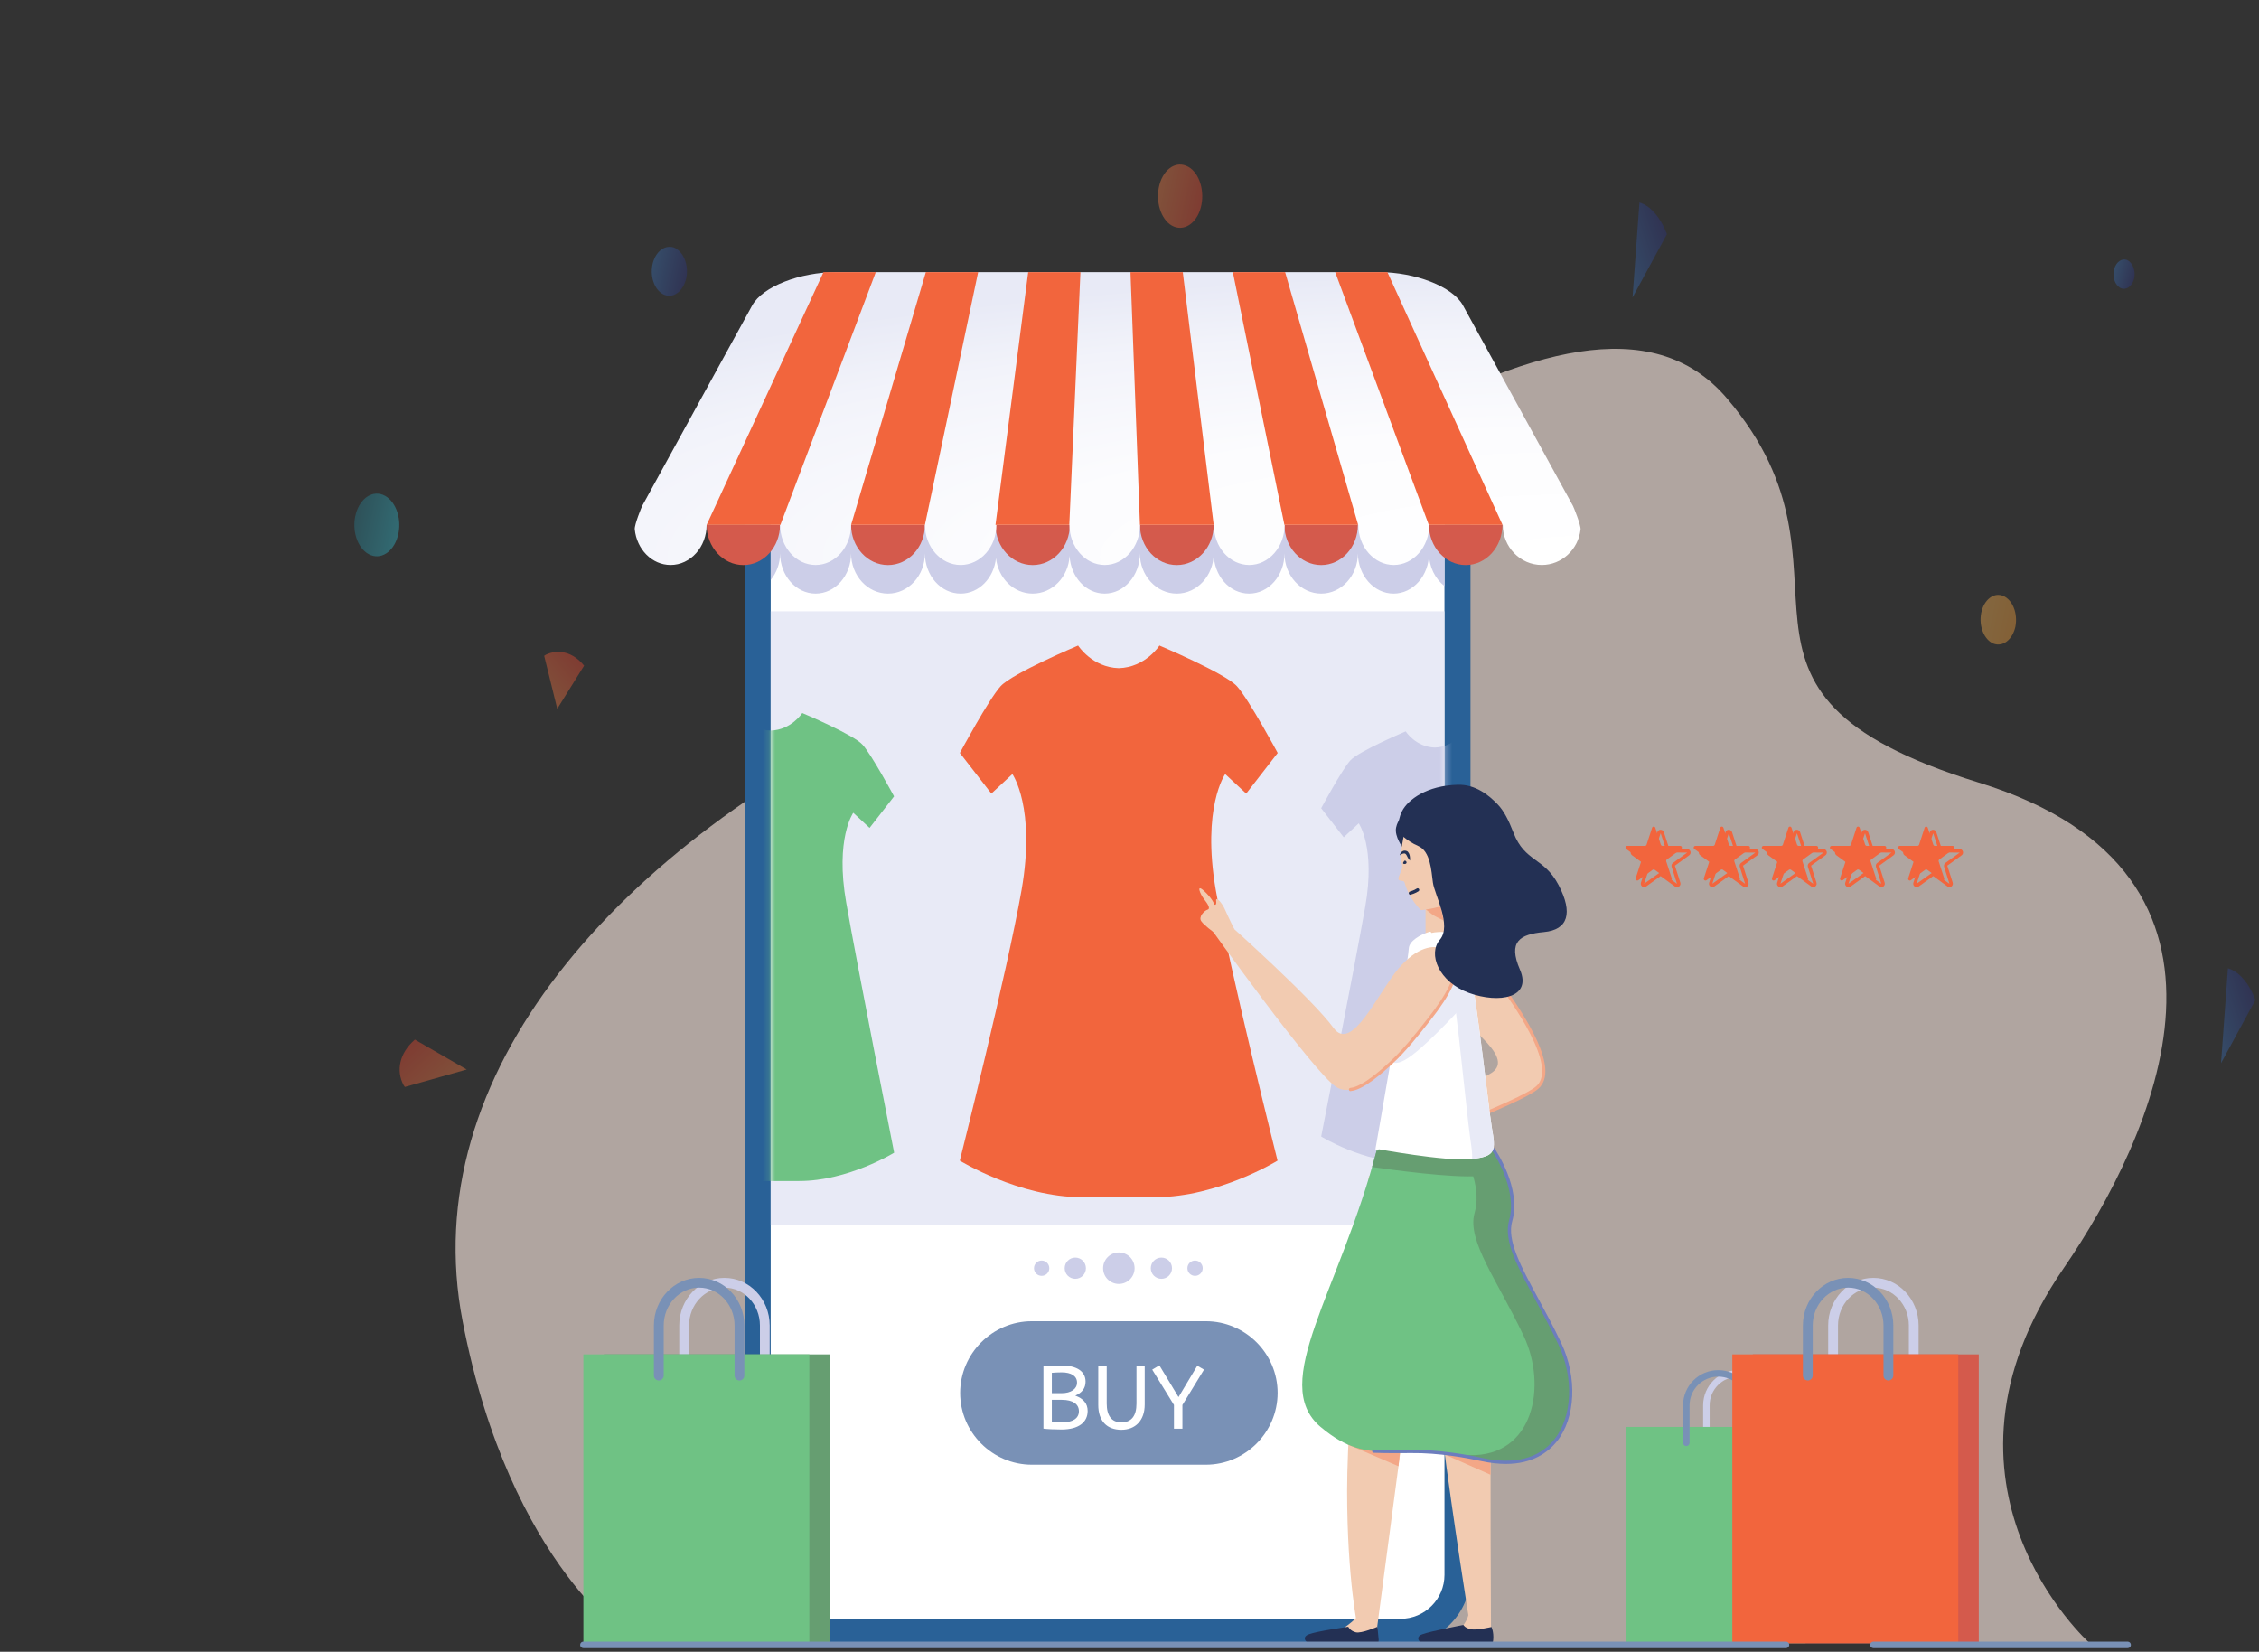 <svg width="357" height="261" viewBox="0 0 357 261" fill="none" xmlns="http://www.w3.org/2000/svg">
<rect x="0" y="0" width="357" height="261" fill="#333333" stroke="none"/>
<path opacity="0.62" d="M100.301 259.639C100.301 259.639 80.656 247.835 73.11 208.772C65.565 169.709 97.265 133.808 144.535 111.297C191.806 88.798 249.225 35.078 272.934 62.965C296.644 90.853 265.697 109.151 312.716 123.66C359.724 138.169 340.136 180.017 326.129 200.394C302.431 234.845 330.239 259.639 330.239 259.639H100.301Z" fill="#FDECE4"/>
<path d="M221.337 259.913H128.737C122.629 259.913 117.675 254.959 117.675 248.852V56.619C117.675 49.301 123.6 43.377 130.917 43.377H219.145C226.463 43.377 232.387 49.301 232.387 56.619V248.863C232.399 254.959 227.444 259.913 221.337 259.913Z" fill="#296197"/>
<path d="M128.737 255.803C124.913 255.803 121.796 252.687 121.796 248.863V54.427C121.796 50.603 124.913 47.486 128.737 47.486H221.337C225.161 47.486 228.278 50.603 228.278 54.427V248.851C228.278 252.676 225.161 255.792 221.337 255.792H128.737V255.803Z" fill="white"/>
<path d="M121.796 77.885V91.652C122.709 90.533 123.28 89.072 123.28 87.451C123.28 90.956 125.791 93.798 128.896 93.798C131.99 93.798 134.501 90.956 134.501 87.451C134.501 90.956 137.115 93.798 140.335 93.798C143.554 93.798 146.168 90.956 146.168 87.451C146.168 90.956 148.69 93.798 151.818 93.798C154.706 93.798 157.069 91.344 157.4 88.193C157.743 91.344 160.197 93.798 163.199 93.798C166.316 93.798 168.85 91.161 169.032 87.839C169.204 91.161 171.612 93.798 174.569 93.798C177.651 93.798 180.14 90.956 180.14 87.451C180.14 90.956 182.754 93.798 185.973 93.798C189.192 93.798 191.806 90.956 191.806 87.451C191.806 90.956 194.306 93.798 197.399 93.798C200.493 93.798 202.993 90.956 202.993 87.451C202.993 90.956 205.596 93.798 208.792 93.798C212 93.798 214.591 90.956 214.591 87.451C214.625 90.956 217.136 93.798 220.23 93.798C223.323 93.798 225.835 90.956 225.835 87.451C225.835 89.586 226.805 91.458 228.278 92.611V77.885H121.796Z" fill="#CCCEE8"/>
<path d="M228.255 96.595H121.796V193.533H228.255V96.595Z" fill="#E8EAF6"/>
<mask id="mask0_166_4407" style="mask-type:luminance" maskUnits="userSpaceOnUse" x="121" y="47" width="108" height="209">
<path d="M128.737 255.803C124.913 255.803 121.796 252.687 121.796 248.863V54.427C121.796 50.603 124.913 47.486 128.737 47.486H221.337C225.161 47.486 228.278 50.603 228.278 54.427V248.851C228.278 252.676 225.161 255.792 221.337 255.792H128.737V255.803Z" fill="white"/>
</mask>
<g mask="url(#mask0_166_4407)">
<path d="M134.844 128.432L137.424 130.818L141.293 125.841C141.293 125.841 137.755 119.254 136.294 117.656C134.844 116.058 126.785 112.668 126.785 112.668C126.785 112.668 125.061 115.35 121.796 115.442C118.531 115.35 116.808 112.668 116.808 112.668C116.808 112.668 108.749 116.058 107.299 117.656C105.849 119.254 102.299 125.841 102.299 125.841L106.169 130.818L108.749 128.432C108.749 128.432 111.648 132.542 109.879 142.656C108.109 152.781 102.31 182.141 102.31 182.141C102.31 182.141 109.559 186.616 117.299 186.616C118.817 186.616 124.798 186.616 126.317 186.616C134.045 186.616 141.305 182.141 141.305 182.141C141.305 182.141 135.506 152.781 133.737 142.656C131.944 132.53 134.844 128.432 134.844 128.432Z" fill="#6FC284"/>
</g>
<mask id="mask1_166_4407" style="mask-type:luminance" maskUnits="userSpaceOnUse" x="121" y="47" width="108" height="209">
<path d="M128.737 255.803C124.913 255.803 121.796 252.687 121.796 248.863V54.427C121.796 50.603 124.913 47.486 128.737 47.486H221.337C225.161 47.486 228.278 50.603 228.278 54.427V248.851C228.278 252.676 225.161 255.792 221.337 255.792H128.737V255.803Z" fill="white"/>
</mask>
<g mask="url(#mask1_166_4407)">
<path d="M238.768 130.099L241.143 132.302L244.704 127.713C244.704 127.713 241.439 121.64 240.104 120.167C238.768 118.695 231.348 115.567 231.348 115.567C231.348 115.567 229.762 118.044 226.748 118.124C223.734 118.044 222.148 115.567 222.148 115.567C222.148 115.567 214.728 118.695 213.392 120.167C212.057 121.64 208.792 127.713 208.792 127.713L212.353 132.302L214.728 130.099C214.728 130.099 217.399 133.877 215.767 143.203C214.134 152.529 208.792 179.584 208.792 179.584C208.792 179.584 215.47 183.716 222.593 183.716C223.986 183.716 229.499 183.716 230.903 183.716C238.026 183.716 244.704 179.584 244.704 179.584C244.704 179.584 239.362 152.529 237.73 143.203C236.097 133.877 238.768 130.099 238.768 130.099Z" fill="#CCCEE8"/>
</g>
<path d="M193.621 122.313L196.943 125.395L201.92 118.98C201.92 118.98 197.354 110.498 195.481 108.432C193.609 106.377 183.233 102.005 183.233 102.005C183.233 102.005 181.018 105.464 176.806 105.578C172.594 105.464 170.379 102.005 170.379 102.005C170.379 102.005 160.003 106.377 158.131 108.432C156.259 110.487 151.693 118.98 151.693 118.98L156.67 125.395L159.991 122.313C159.991 122.313 163.724 127.598 161.441 140.646C159.158 153.682 151.681 183.396 151.681 183.396C151.681 183.396 161.019 189.172 170.984 189.172C172.936 189.172 180.642 189.172 182.594 189.172C192.559 189.172 201.897 183.396 201.897 183.396C201.897 183.396 194.42 153.682 192.137 140.646C189.888 127.598 193.621 122.313 193.621 122.313Z" fill="#F2653D"/>
<path d="M216.337 185.816C216.337 185.816 212.89 221.329 212.89 235.541C212.89 249.753 214.614 257.447 214.614 257.447H217.593L224.648 204.172C224.648 204.172 226.371 214.24 227.947 226.808C229.511 239.388 232.399 257.436 232.399 257.436H235.629C235.629 257.436 235.469 228.726 235.629 220.29C235.789 211.854 236.565 200.017 235.629 193.51C234.693 187.003 234.373 184.332 234.373 184.332L216.337 185.816Z" fill="#F2CBB1"/>
<path d="M212.89 228.201L221.006 231.683L221.303 228.966L212.89 228.201Z" fill="#F3A787"/>
<path d="M228.335 229.834L235.56 233.03V228.92L228.335 229.834Z" fill="#F3A787"/>
<path d="M217.627 181.547C211.714 204.172 200.481 218.532 208.7 225.473C216.931 232.413 220.789 227.276 234.156 230.621C247.524 233.966 250.617 221.112 246.496 212.368C242.387 203.624 237.456 197.289 238.723 192.894C240.207 187.745 235.96 181.627 235.96 181.627C235.96 181.627 232.889 181.741 226.999 181.901C222.25 182.015 217.627 181.547 217.627 181.547Z" fill="#6FC284"/>
<path d="M246.508 212.357C242.398 203.613 237.467 197.277 238.734 192.883C240.218 187.734 235.972 181.616 235.972 181.616C235.972 181.616 234.305 181.684 231.109 181.776C232.262 183.876 234.088 188.008 233.038 191.661C231.771 196.056 236.702 202.391 240.812 211.136C244.51 218.989 242.398 230.153 232.25 229.936C231.097 229.914 231.531 230.051 232.216 230.131C232.935 230.222 233.483 230.45 234.168 230.621C247.535 233.955 250.617 221.101 246.508 212.357Z" fill="#669E71"/>
<path d="M233.574 185.839C235.903 185.668 237.102 185.348 237.638 184.697C236.828 182.86 235.972 181.615 235.972 181.615C235.972 181.615 232.901 181.73 227.011 181.889C222.25 182.015 217.627 181.547 217.627 181.547C217.376 182.517 217.102 183.453 216.828 184.401C220.082 184.869 229.499 186.147 233.574 185.839Z" fill="#669E71"/>
<path d="M237.981 231.318C236.828 231.318 235.538 231.181 234.111 230.872C231.851 230.382 227.399 229.548 223.027 229.605C218.872 229.651 217.102 229.56 217.091 229.56C216.954 229.548 216.84 229.434 216.851 229.286C216.862 229.149 216.977 229.035 217.125 229.046C217.148 229.046 218.906 229.137 223.038 229.092C227.479 229.057 231.953 229.868 234.236 230.37C239.293 231.477 243.232 230.461 245.64 227.448C248.494 223.875 248.757 217.722 246.291 212.471C245.092 209.925 243.802 207.54 242.661 205.439C239.819 200.177 237.57 196.033 238.494 192.814C239.921 187.848 235.812 181.821 235.766 181.764C235.686 181.65 235.709 181.49 235.835 181.41C235.949 181.33 236.109 181.353 236.188 181.479C236.36 181.73 240.481 187.768 238.985 192.962C238.118 195.976 240.321 200.051 243.106 205.2C244.248 207.311 245.538 209.697 246.748 212.254C249.293 217.665 249.008 224.046 246.04 227.767C244.636 229.503 242.181 231.318 237.981 231.318Z" fill="#6C7DBD"/>
<path d="M225.287 142.507V147.826L228.757 147.301L227.775 141.993L225.287 142.507Z" fill="#F2CBB1"/>
<path d="M224.762 143.26C224.762 143.26 225.584 143.888 226.189 144.379C226.794 144.858 228.152 145.452 228.152 145.452L227.638 143.271H224.762V143.26Z" fill="#F3A787"/>
<path d="M221.737 129.037C221.737 129.037 220.915 129.379 220.629 130.783C220.344 132.187 221.737 134.025 221.737 134.025L223.141 131.217L221.737 129.037Z" fill="#233054"/>
<path d="M214.796 255.233C214.796 255.233 212.662 257.344 211.166 257.881C209.671 258.418 207.137 258.155 206.817 258.737C206.497 259.319 210.264 259.97 213.187 259.456C216.109 258.931 217.776 259.993 217.673 258.931C217.57 257.881 217.673 257.048 217.673 257.048L214.796 255.233Z" fill="#F2CBB1"/>
<path d="M232.045 255.233C232.045 255.233 231.497 257.721 229.111 257.881C227.524 257.995 225.081 258.155 224.762 258.737C224.442 259.319 228.209 259.97 231.131 259.456C234.054 258.931 235.72 259.993 235.618 258.931C235.515 257.881 235.618 257.048 235.618 257.048L232.045 255.233Z" fill="#F2CBB1"/>
<path d="M231.268 256.762C231.268 256.762 231.485 257.219 232.399 257.435C233.312 257.652 235.698 257.082 235.698 257.082C235.698 257.082 236.086 257.824 235.983 259.091C235.949 259.524 235.789 259.913 235.789 259.913C235.789 259.913 226.565 259.913 225.561 259.913C224.556 259.913 223.392 258.748 224.739 258.246C226.109 257.732 231.268 256.762 231.268 256.762Z" fill="#233054"/>
<path d="M226.577 149.676C229.202 147.027 232.273 148.774 236.656 154.813C241.04 160.851 246.2 168.945 242.958 171.821C241.462 173.157 234.921 175.919 228.3 178.522C220.527 181.581 222.387 176.524 228.757 173.043C230.972 171.833 234.362 170.406 235.698 169.538C239.807 166.89 230.481 161.513 227.65 157.335C225.059 153.523 225.447 150.817 226.577 149.676Z" fill="#F2CBB1"/>
<path d="M228.392 178.773L228.209 178.294C236.519 175.029 241.565 172.723 242.786 171.639C246.291 168.522 238.882 158.329 236.451 154.972C233.472 150.874 231.211 148.9 229.328 148.751C228.415 148.683 227.581 149.048 226.759 149.87L226.394 149.505C227.319 148.569 228.289 148.169 229.362 148.237C231.405 148.397 233.791 150.441 236.862 154.676C241.2 160.657 246.576 168.968 243.118 172.027C241.839 173.168 236.885 175.44 228.392 178.773Z" fill="#F3A787"/>
<path d="M213.073 257.047C213.073 257.047 213.369 257.709 214.271 257.926C215.162 258.143 217.684 257.047 217.684 257.047C217.684 257.047 217.844 258.657 217.878 259.091C217.901 259.524 217.684 259.913 217.684 259.913C217.684 259.913 208.609 259.913 207.616 259.913C206.623 259.913 205.47 258.748 206.817 258.246C208.141 257.732 213.073 257.047 213.073 257.047Z" fill="#233054"/>
<path d="M217.627 181.547C217.627 181.547 228.312 183.533 232.41 183.156C236.508 182.78 236.382 181.787 235.766 178.191C235.15 174.595 232.787 151.616 231.291 148.876C229.796 146.148 223.392 147.141 222.89 149.87C222.387 152.609 217.627 181.547 217.627 181.547Z" fill="white"/>
<path d="M219.374 166.467C219.374 166.467 219.282 168.979 222.011 167.495C224.739 166.011 230.561 159.618 230.561 159.618L230.241 154.344L219.374 166.467Z" fill="#E8EAF6"/>
<path d="M235.755 178.191C235.138 174.595 232.775 151.616 231.28 148.877C230.72 147.849 229.476 147.347 228.095 147.267C229.59 152.153 231.759 176.022 232.353 179.915C232.558 181.296 232.695 182.323 232.65 183.111C236.474 182.734 236.371 181.707 235.755 178.191Z" fill="#E8EAF6"/>
<path d="M217.627 181.81C217.444 181.775 217.353 181.65 217.376 181.513C217.422 181.227 222.479 152.598 222.638 149.87C222.707 148.671 224.431 147.701 225.892 147.233C226.029 147.187 226.177 147.267 226.211 147.404C226.257 147.541 226.177 147.689 226.04 147.724C224.636 148.169 223.186 149.059 223.141 149.904C222.992 152.655 218.084 180.428 217.878 181.604C217.855 181.718 217.753 181.81 217.627 181.81Z" fill="white"/>
<path d="M228.049 149.995C231.314 151.799 230.469 155.235 225.846 161.091C221.223 166.947 214.83 174.115 211.177 171.764C207.513 169.412 190.824 145.988 190.824 145.988L194.329 146.16C194.329 146.16 207.445 157.872 210.755 162.438C213.632 166.387 217.718 156.97 220.96 153.1C223.94 149.573 226.645 149.219 228.049 149.995Z" fill="#F2CBB1"/>
<path d="M213.426 172.415C213.289 172.415 213.175 172.312 213.175 172.175C213.164 172.038 213.267 171.913 213.415 171.901C215.355 171.741 218.632 168.716 219.705 167.723C221.817 165.771 223.837 163.226 225.606 160.965C228.78 156.947 230.07 154.23 229.693 152.37C229.51 151.468 228.94 150.76 227.924 150.201C227.798 150.132 227.752 149.973 227.821 149.847C227.889 149.721 228.049 149.676 228.175 149.744C229.328 150.383 229.99 151.205 230.195 152.256C230.595 154.265 229.282 157.118 226.04 161.228C224.214 163.545 222.193 166.114 220.047 168.089C218.118 169.869 215.344 172.244 213.449 172.403L213.426 172.415Z" fill="#F3A787"/>
<path d="M195.071 146.833C195.071 146.833 194.135 144.984 193.621 143.785C193.107 142.587 192.103 141.548 192.194 142.358C192.285 143.169 191.931 142.929 191.931 142.929C191.931 142.929 191.623 142.005 190.265 140.76C188.986 139.596 189.66 141.274 190.265 142.05C190.87 142.827 191.349 143.58 190.836 143.74C190.322 143.9 189.34 144.881 189.854 145.578C190.367 146.274 191.76 147.267 191.76 147.267L195.071 146.833Z" fill="#F2CBB1"/>
<path d="M224.054 128.603C226.394 128.203 232.33 128.443 232.125 133.249C231.919 138.055 230.184 142.05 228.654 142.815C227.125 143.58 224.579 143.819 224.579 143.819C224.579 143.819 222.741 142.21 221.954 139.402C221.851 139.059 221.063 139.31 221.006 138.922C220.938 138.5 221.611 137.45 221.6 136.993C221.577 136.057 221.234 135.76 221.337 135.11C221.634 133.043 221.862 131.422 222.49 130.247C223.289 128.763 224.054 128.603 224.054 128.603Z" fill="#F2CBB1"/>
<path d="M221.109 131.56C221.109 131.56 222.205 132.849 224.134 133.683C226.063 134.516 226.189 137.541 226.451 139.47C226.714 141.399 229.476 146.251 227.547 148.488C225.618 150.726 227.353 155.155 232.136 156.89C236.93 158.625 242.136 157.666 240.207 153.226C238.277 148.785 240.172 147.632 243.985 147.278C247.798 146.924 248.631 144.288 246.314 139.858C243.996 135.418 240.983 136.263 239.179 131.571C238.414 129.596 237.661 128.112 236.668 127.085C235.309 125.669 233.186 123.923 230.367 124.003C225.481 124.128 222.49 126.366 221.577 128.169C220.664 129.95 221.109 131.56 221.109 131.56Z" fill="#233054"/>
<path d="M221.965 136C222.307 135.943 222.479 136.525 221.965 136.525C221.451 136.514 221.965 136 221.965 136Z" fill="#233054"/>
<path d="M221.212 135.155C221.212 135.155 221.212 134.961 221.394 134.733C221.486 134.63 221.611 134.493 221.817 134.436C222.011 134.379 222.308 134.424 222.49 134.584C222.81 134.961 222.798 135.303 222.833 135.555C222.844 135.817 222.821 136.011 222.81 135.988C222.833 135.988 222.707 135.851 222.559 135.635C222.41 135.429 222.296 135.064 222.148 134.95C222.056 134.813 221.794 134.847 221.577 134.938C221.36 135.029 221.212 135.155 221.212 135.155Z" fill="#233054"/>
<path d="M222.89 141.388C222.775 141.388 222.673 141.308 222.638 141.194C222.604 141.057 222.684 140.92 222.821 140.874C222.821 140.874 223.483 140.692 223.894 140.406C224.008 140.327 224.168 140.349 224.248 140.475C224.328 140.589 224.294 140.749 224.179 140.829C223.689 141.16 222.981 141.365 222.947 141.365C222.935 141.388 222.912 141.388 222.89 141.388Z" fill="#233054"/>
<path d="M117.47 89.289C120.677 89.289 123.269 86.446 123.269 82.942H111.671C111.671 86.446 114.273 89.289 117.47 89.289Z" fill="#D45A4C"/>
<path d="M140.334 89.289C143.554 89.289 146.168 86.446 146.168 82.942H134.501C134.501 86.446 137.115 89.289 140.334 89.289Z" fill="#D45A4C"/>
<path d="M163.199 89.289C166.441 89.289 169.067 86.446 169.067 82.942H157.332C157.32 86.446 159.957 89.289 163.199 89.289Z" fill="#D45A4C"/>
<path d="M185.973 89.289C189.192 89.289 191.806 86.446 191.806 82.942H180.151C180.151 86.446 182.753 89.289 185.973 89.289Z" fill="#D45A4C"/>
<path d="M208.792 89.289C211.999 89.289 214.591 86.446 214.591 82.942H202.981C202.993 86.446 205.584 89.289 208.792 89.289Z" fill="#D45A4C"/>
<path d="M231.634 89.289C234.841 89.289 237.433 86.446 237.433 82.942H225.823C225.835 86.446 228.437 89.289 231.634 89.289Z" fill="#D45A4C"/>
<path d="M248.585 79.94L231.189 48.24C229.568 45.283 223.654 43 217.901 43H132.173C126.431 43 120.518 45.283 118.885 48.24L101.488 79.94C101.408 80.077 100.233 82.931 100.313 83.65C100.632 86.812 103.041 89.277 105.975 89.277C109.125 89.277 111.671 86.435 111.671 82.931H123.28C123.28 86.435 125.791 89.277 128.896 89.277C131.99 89.277 134.501 86.435 134.501 82.931H146.168C146.168 86.435 148.702 89.277 151.818 89.277C154.935 89.277 157.469 86.435 157.469 82.931H169.01C169.01 86.435 171.51 89.277 174.58 89.277C177.662 89.277 180.162 86.435 180.162 82.931H191.829C191.829 86.435 194.329 89.277 197.422 89.277C200.516 89.277 203.016 86.435 203.016 82.931H214.659C214.659 86.435 217.171 89.277 220.264 89.277C223.358 89.277 225.869 86.435 225.869 82.931H237.49C237.49 86.435 240.252 89.277 243.654 89.277C246.827 89.277 249.43 86.812 249.784 83.65C249.83 82.919 248.665 80.077 248.585 79.94Z" fill="url(#paint0_radial_166_4407)"/>
<path d="M123.326 82.942H111.671L130.141 43H138.405L123.326 82.942Z" fill="#F2653D"/>
<path d="M146.168 82.942H134.501L146.316 43H154.581L146.168 82.942Z" fill="#F2653D"/>
<path d="M168.987 82.942H157.32L162.491 43H170.745L168.987 82.942Z" fill="#F2653D"/>
<path d="M191.806 82.942H180.151L178.655 43H186.92L191.806 82.942Z" fill="#F2653D"/>
<path d="M214.636 82.942H202.981L194.831 43H203.095L214.636 82.942Z" fill="#F2653D"/>
<path d="M237.455 82.942H225.8L211.006 43H219.259L237.455 82.942Z" fill="#F2653D"/>
<path d="M174.329 200.394C174.329 199.024 175.436 197.905 176.817 197.905C178.199 197.905 179.306 199.012 179.306 200.394C179.306 201.763 178.199 202.882 176.817 202.882C175.436 202.882 174.329 201.775 174.329 200.394Z" fill="#CCCEE8"/>
<path d="M183.541 202.072C184.468 202.072 185.219 201.32 185.219 200.394C185.219 199.467 184.468 198.716 183.541 198.716C182.614 198.716 181.863 199.467 181.863 200.394C181.863 201.32 182.614 202.072 183.541 202.072Z" fill="#CCCEE8"/>
<path d="M187.651 200.393C187.651 199.731 188.187 199.183 188.861 199.183C189.523 199.183 190.071 199.72 190.071 200.393C190.071 201.055 189.534 201.603 188.861 201.603C188.187 201.603 187.651 201.067 187.651 200.393Z" fill="#CCCEE8"/>
<path d="M169.934 202.072C170.861 202.072 171.612 201.32 171.612 200.394C171.612 199.467 170.861 198.716 169.934 198.716C169.007 198.716 168.256 199.467 168.256 200.394C168.256 201.32 169.007 202.072 169.934 202.072Z" fill="#CCCEE8"/>
<path d="M165.825 200.393C165.825 199.731 165.288 199.183 164.615 199.183C163.953 199.183 163.405 199.72 163.405 200.393C163.405 201.055 163.941 201.603 164.615 201.603C165.288 201.603 165.825 201.067 165.825 200.393Z" fill="#CCCEE8"/>
<path d="M190.562 231.443H163.074C156.841 231.443 151.738 226.34 151.738 220.108C151.738 213.875 156.841 208.772 163.074 208.772H190.573C196.806 208.772 201.908 213.875 201.908 220.108C201.897 226.34 196.794 231.443 190.562 231.443Z" fill="#7991B6"/>
<path d="M164.889 215.907C165.551 215.838 166.533 215.77 167.8 215.77C170.22 215.77 171.555 216.74 171.555 218.315C171.555 219.366 170.996 220.062 169.934 220.53C171.201 220.987 171.886 221.774 171.886 222.95C171.886 224.742 170.448 225.884 167.754 225.884C166.612 225.884 165.505 225.827 164.9 225.747V215.907H164.889ZM167.777 220.142C169.261 220.142 170.208 219.468 170.208 218.475C170.208 217.414 169.272 216.854 167.777 216.854C167.16 216.854 166.658 216.888 166.224 216.923V220.142H167.777ZM170.505 222.996C170.505 221.866 169.546 221.192 167.834 221.192H166.224V224.685C166.715 224.742 167.275 224.765 167.834 224.765C169.512 224.754 170.505 224.137 170.505 222.996Z" fill="white"/>
<path d="M179.603 215.873H180.904V221.946C180.904 224.446 179.432 225.93 177.217 225.93C174.934 225.93 173.564 224.537 173.564 222.003V215.873H174.9V221.786C174.9 223.681 175.665 224.754 177.217 224.754C178.815 224.754 179.603 223.726 179.603 221.786V215.873Z" fill="white"/>
<path d="M186.247 220.758L189.215 215.804L190.276 216.421L186.863 222.003V225.758H185.527V222.003L182.091 216.421L183.222 215.747L186.247 220.758Z" fill="white"/>
<path d="M279.76 228.498C279.475 228.498 279.247 228.27 279.247 227.984V222.06C279.247 219.56 277.215 217.528 274.715 217.528C272.215 217.528 270.183 219.56 270.183 222.06V227.984C270.183 228.27 269.955 228.498 269.669 228.498C269.384 228.498 269.156 228.27 269.156 227.984V222.06C269.156 218.989 271.655 216.5 274.715 216.5C277.774 216.5 280.274 219 280.274 222.06V227.984C280.274 228.27 280.046 228.498 279.76 228.498Z" fill="#CCCEE8"/>
<path d="M285.331 225.473H257.044V259.639H285.331V225.473Z" fill="#6FC284"/>
<path d="M276.587 228.498C276.301 228.498 276.073 228.27 276.073 227.984V222.06C276.073 219.56 274.041 217.528 271.541 217.528C269.041 217.528 267.009 219.56 267.009 222.06V227.984C267.009 228.27 266.781 228.498 266.496 228.498C266.21 228.498 265.982 228.27 265.982 227.984V222.06C265.982 218.989 268.482 216.5 271.541 216.5C274.601 216.5 277.101 219 277.101 222.06V227.984C277.112 228.27 276.872 228.498 276.587 228.498Z" fill="#7991B6"/>
<path d="M302.443 218.133C302.02 218.133 301.666 217.791 301.666 217.357V209.435C301.666 206.147 299.155 203.464 296.061 203.464C292.979 203.464 290.468 206.147 290.468 209.435V217.357C290.468 217.779 290.126 218.133 289.692 218.133C289.258 218.133 288.916 217.791 288.916 217.357V209.435C288.916 205.291 292.123 201.923 296.061 201.923C300 201.923 303.207 205.291 303.207 209.435V217.357C303.207 217.779 302.865 218.133 302.443 218.133Z" fill="#CCCEE8"/>
<path d="M312.716 214.012H277.009V259.65H312.716V214.012Z" fill="#D45A4C"/>
<path d="M309.474 214.012H273.767V259.65H309.474V214.012Z" fill="#F2653D"/>
<path d="M298.436 218.133C298.013 218.133 297.66 217.791 297.66 217.357V209.435C297.66 206.147 295.148 203.464 292.066 203.464C288.984 203.464 286.473 206.147 286.473 209.435V217.357C286.473 217.779 286.13 218.133 285.696 218.133C285.274 218.133 284.92 217.791 284.92 217.357V209.435C284.92 205.291 288.128 201.923 292.066 201.923C296.004 201.923 299.212 205.291 299.212 209.435V217.357C299.212 217.779 298.858 218.133 298.436 218.133Z" fill="#7991B6"/>
<path d="M120.871 218.133C120.449 218.133 120.095 217.791 120.095 217.357V209.435C120.095 206.147 117.584 203.464 114.502 203.464C111.42 203.464 108.897 206.147 108.897 209.435V217.357C108.897 217.779 108.554 218.133 108.121 218.133C107.698 218.133 107.344 217.791 107.344 217.357V209.435C107.344 205.291 110.552 201.923 114.49 201.923C118.429 201.923 121.636 205.291 121.636 209.435V217.357C121.648 217.779 121.294 218.133 120.871 218.133Z" fill="#CCCEE8"/>
<path d="M131.145 214.012H95.438V259.65H131.145V214.012Z" fill="#669E71"/>
<path d="M127.903 214.012H92.196V259.65H127.903V214.012Z" fill="#6FC284"/>
<path d="M116.865 218.133C116.442 218.133 116.088 217.791 116.088 217.357V209.435C116.088 206.147 113.577 203.464 110.484 203.464C107.39 203.464 104.89 206.147 104.89 209.435V217.357C104.89 217.779 104.548 218.133 104.114 218.133C103.692 218.133 103.338 217.791 103.338 217.357V209.435C103.338 205.291 106.545 201.923 110.484 201.923C114.422 201.923 117.63 205.291 117.63 209.435V217.357C117.641 217.779 117.299 218.133 116.865 218.133Z" fill="#7991B6"/>
<path d="M265.012 140.178C264.898 140.178 264.795 140.144 264.692 140.075L262.432 138.431L260.149 140.075C259.955 140.212 259.704 140.212 259.521 140.075C259.327 139.938 259.247 139.699 259.327 139.47L260.195 136.81L257.923 135.144C257.729 135.007 257.649 134.767 257.729 134.539C257.798 134.311 258.003 134.162 258.243 134.162H261.04L261.918 131.491C261.987 131.263 262.192 131.114 262.432 131.114C262.672 131.114 262.866 131.263 262.946 131.491L263.813 134.151L266.633 134.162C266.873 134.162 267.067 134.311 267.147 134.539C267.215 134.767 267.147 134.995 266.953 135.144L264.692 136.788L265.549 139.47C265.617 139.699 265.549 139.927 265.354 140.075C265.24 140.144 265.126 140.178 265.012 140.178ZM262.432 137.906C262.546 137.906 262.649 137.941 262.752 138.009L265.023 139.653L264.179 136.97C264.11 136.753 264.179 136.502 264.373 136.365L266.633 134.721L263.825 134.699C263.585 134.699 263.38 134.55 263.311 134.322L262.444 131.662C262.432 131.651 261.553 134.322 261.553 134.322C261.485 134.539 261.279 134.699 261.04 134.699H258.243L260.503 136.377C260.697 136.514 260.766 136.753 260.697 136.982L259.829 139.641L262.124 138.009C262.204 137.941 262.318 137.906 262.432 137.906Z" fill="#F2653D"/>
<path d="M275.788 140.178C275.674 140.178 275.571 140.144 275.468 140.075L273.208 138.431L270.925 140.075C270.731 140.212 270.48 140.212 270.297 140.075C270.103 139.938 270.023 139.699 270.103 139.47L270.971 136.81L268.699 135.144C268.505 135.007 268.425 134.767 268.505 134.539C268.573 134.311 268.779 134.162 269.019 134.162H271.815L272.694 131.491C272.763 131.263 272.968 131.114 273.208 131.114C273.448 131.114 273.642 131.263 273.722 131.491L274.589 134.151L277.409 134.162C277.649 134.162 277.843 134.311 277.923 134.539C277.991 134.767 277.923 134.995 277.728 135.144L275.457 136.788L276.313 139.47C276.381 139.699 276.313 139.927 276.119 140.075C276.005 140.144 275.891 140.178 275.788 140.178ZM273.197 137.906C273.311 137.906 273.414 137.941 273.516 138.009L275.788 139.653L274.943 136.97C274.875 136.753 274.955 136.502 275.137 136.365L277.409 134.721L274.601 134.699C274.372 134.699 274.167 134.55 274.087 134.322L273.219 131.662C273.208 131.651 272.329 134.322 272.329 134.322C272.261 134.539 272.055 134.699 271.815 134.699H269.019L271.279 136.377C271.473 136.514 271.541 136.753 271.473 136.982L270.605 139.641L272.888 138.009C272.968 137.941 273.082 137.906 273.197 137.906Z" fill="#F2653D"/>
<path d="M281.37 140.178C281.256 140.178 281.153 140.144 281.05 140.075C280.856 139.938 280.776 139.699 280.856 139.47L281.724 136.81L279.452 135.144C279.258 135.007 279.178 134.767 279.258 134.539C279.327 134.311 279.532 134.162 279.772 134.162H282.569L283.448 131.491C283.516 131.263 283.722 131.114 283.961 131.114C284.201 131.114 284.395 131.263 284.475 131.491L285.343 134.151L288.162 134.162C288.402 134.162 288.596 134.311 288.676 134.539C288.744 134.767 288.676 134.995 288.482 135.144L286.21 136.788L287.066 139.47C287.135 139.699 287.066 139.927 286.872 140.075C286.678 140.212 286.427 140.212 286.244 140.075L283.984 138.431L281.701 140.075C281.587 140.144 281.473 140.178 281.37 140.178ZM283.961 137.906C284.075 137.906 284.178 137.941 284.281 138.009L286.553 139.653L285.708 136.97C285.639 136.753 285.719 136.502 285.902 136.365L288.174 134.721L285.365 134.699C285.126 134.699 284.92 134.55 284.852 134.322L283.984 131.662C283.973 131.651 283.094 134.322 283.094 134.322C283.025 134.539 282.82 134.699 282.58 134.699H279.783L282.044 136.377C282.238 136.514 282.306 136.753 282.238 136.982L281.37 139.641L283.665 138.009C283.733 137.941 283.847 137.906 283.961 137.906Z" fill="#F2653D"/>
<path d="M292.135 140.178C292.02 140.178 291.918 140.144 291.815 140.075C291.621 139.938 291.541 139.699 291.621 139.47L292.488 136.81L290.217 135.144C290.023 135.007 289.943 134.767 290.023 134.539C290.091 134.311 290.297 134.162 290.536 134.162H293.333L294.212 131.491C294.281 131.263 294.486 131.114 294.726 131.114C294.966 131.114 295.16 131.263 295.24 131.491L296.107 134.151L298.927 134.162C299.166 134.162 299.36 134.311 299.44 134.539C299.509 134.767 299.44 134.995 299.246 135.144L296.986 136.788L297.842 139.47C297.911 139.699 297.842 139.927 297.648 140.075C297.454 140.212 297.203 140.212 297.02 140.075L294.76 138.431L292.477 140.075C292.351 140.144 292.237 140.178 292.135 140.178ZM294.726 137.906C294.84 137.906 294.943 137.941 295.045 138.009L297.317 139.653L296.472 136.97C296.404 136.753 296.472 136.502 296.666 136.365L298.927 134.721L296.119 134.699C295.879 134.699 295.673 134.55 295.605 134.322L294.737 131.662C294.726 131.651 293.847 134.322 293.847 134.322C293.778 134.539 293.573 134.699 293.333 134.699H290.536L292.797 136.377C292.991 136.514 293.059 136.753 292.991 136.982L292.123 139.641L294.418 138.009C294.498 137.941 294.612 137.906 294.726 137.906Z" fill="#F2653D"/>
<path d="M302.899 140.178C302.785 140.178 302.682 140.144 302.58 140.075C302.385 139.938 302.306 139.699 302.385 139.47L303.253 136.81L300.981 135.144C300.787 135.007 300.719 134.767 300.787 134.539C300.856 134.311 301.061 134.162 301.301 134.162H304.098L304.977 131.491C305.045 131.263 305.251 131.114 305.49 131.114C305.73 131.114 305.924 131.263 306.004 131.491L306.872 134.151L309.691 134.162C309.931 134.162 310.125 134.311 310.205 134.539C310.273 134.767 310.205 134.995 310.011 135.144L307.739 136.788L308.595 139.47C308.664 139.699 308.595 139.927 308.401 140.075C308.207 140.212 307.956 140.212 307.773 140.075L305.513 138.431L303.23 140.075C303.116 140.144 303.002 140.178 302.899 140.178ZM305.49 137.906C305.605 137.906 305.707 137.941 305.81 138.009L308.082 139.653L307.237 136.97C307.168 136.753 307.248 136.502 307.431 136.365L309.703 134.721L306.895 134.699C306.666 134.699 306.461 134.55 306.381 134.322L305.513 131.662C305.502 131.651 304.623 134.322 304.623 134.322C304.554 134.539 304.349 134.699 304.109 134.699H301.312L303.573 136.377C303.767 136.514 303.835 136.753 303.767 136.982L302.899 139.641L305.194 138.009C305.262 137.941 305.376 137.906 305.49 137.906Z" fill="#F2653D"/>
<path d="M261.599 130.806L262.466 133.466C262.501 133.58 262.615 133.66 262.729 133.66H265.526C265.788 133.66 265.902 134.003 265.685 134.162L263.425 135.806C263.334 135.875 263.288 136 263.322 136.114L264.19 138.774C264.27 139.025 263.984 139.242 263.768 139.082L261.496 137.439C261.405 137.37 261.268 137.37 261.176 137.439L258.916 139.082C258.699 139.242 258.414 139.025 258.494 138.774L259.361 136.114C259.396 136 259.361 135.875 259.259 135.806L256.998 134.162C256.781 134.003 256.896 133.66 257.158 133.66H259.955C260.069 133.66 260.183 133.58 260.217 133.466L261.085 130.806C261.154 130.544 261.519 130.544 261.599 130.806Z" fill="#F2653D"/>
<path d="M272.364 130.806L273.231 133.466C273.265 133.58 273.379 133.66 273.494 133.66H276.29C276.553 133.66 276.667 134.003 276.45 134.162L274.19 135.806C274.099 135.875 274.053 136 274.087 136.114L274.955 138.774C275.035 139.025 274.749 139.242 274.532 139.082L272.272 137.439C272.181 137.37 272.044 137.37 271.953 137.439L269.692 139.082C269.475 139.242 269.19 139.025 269.27 138.774L270.138 136.114C270.172 136 270.138 135.875 270.035 135.806L267.775 134.162C267.558 134.003 267.672 133.66 267.934 133.66H270.731C270.845 133.66 270.959 133.58 270.994 133.466L271.861 130.806C271.918 130.544 272.284 130.544 272.364 130.806Z" fill="#F2653D"/>
<path d="M283.128 130.806L283.996 133.466C284.03 133.58 284.144 133.66 284.258 133.66H287.055C287.317 133.66 287.432 134.003 287.215 134.162L284.954 135.806C284.863 135.875 284.818 136 284.852 136.114L285.719 138.774C285.799 139.025 285.514 139.242 285.297 139.082L283.037 137.439C282.945 137.37 282.808 137.37 282.717 137.439L280.457 139.082C280.24 139.242 279.955 139.025 280.035 138.774L280.902 136.114C280.936 136 280.902 135.875 280.799 135.806L278.539 134.162C278.322 134.003 278.436 133.66 278.699 133.66H281.496C281.61 133.66 281.724 133.58 281.758 133.466L282.626 130.806C282.694 130.544 283.048 130.544 283.128 130.806Z" fill="#F2653D"/>
<path d="M293.893 130.806L294.76 133.466C294.794 133.58 294.909 133.66 295.023 133.66H297.819C298.082 133.66 298.196 134.003 297.979 134.162L295.719 135.806C295.628 135.875 295.582 136 295.616 136.114L296.484 138.774C296.564 139.025 296.278 139.242 296.061 139.082L293.801 137.439C293.71 137.37 293.573 137.37 293.482 137.439L291.221 139.082C291.005 139.242 290.719 139.025 290.799 138.774L291.667 136.114C291.701 136 291.667 135.875 291.564 135.806L289.304 134.162C289.087 134.003 289.201 133.66 289.463 133.66H292.26C292.374 133.66 292.488 133.58 292.523 133.466L293.39 130.806C293.459 130.544 293.813 130.544 293.893 130.806Z" fill="#F2653D"/>
<path d="M304.657 130.806L305.525 133.466C305.559 133.58 305.673 133.66 305.787 133.66H308.584C308.847 133.66 308.961 134.003 308.744 134.162L306.484 135.806C306.392 135.875 306.347 136 306.381 136.114L307.248 138.774C307.328 139.025 307.043 139.242 306.826 139.082L304.566 137.439C304.474 137.37 304.337 137.37 304.246 137.439L301.986 139.082C301.769 139.242 301.484 139.025 301.564 138.774L302.431 136.114C302.465 136 302.431 135.875 302.328 135.806L300.068 134.162C299.851 134.003 299.965 133.66 300.228 133.66H303.025C303.139 133.66 303.253 133.58 303.287 133.466L304.155 130.806C304.223 130.544 304.577 130.544 304.657 130.806Z" fill="#F2653D"/>
<path d="M282.249 260.427H92.196C91.911 260.427 91.683 260.198 91.683 259.913C91.683 259.627 91.911 259.399 92.196 259.399H282.249C282.534 259.399 282.763 259.627 282.763 259.913C282.763 260.198 282.534 260.427 282.249 260.427Z" fill="#7991B6"/>
<path d="M336.243 260.427H296.061C295.776 260.427 295.548 260.198 295.548 259.913C295.548 259.627 295.776 259.399 296.061 259.399H336.243C336.528 259.399 336.757 259.627 336.757 259.913C336.757 260.198 336.528 260.427 336.243 260.427Z" fill="#7991B6"/>
<g opacity="0.4">
<path d="M334.107 42.547C334.434 41.349 335.376 40.721 336.235 41.12C337.095 41.577 337.546 42.89 337.259 44.089C336.931 45.288 335.99 45.916 335.13 45.516C334.23 45.059 333.779 43.746 334.107 42.547Z" fill="url(#paint1_linear_166_4407)"/>
<path d="M258 47L263.439 37L263.141 36.273C262.735 35.376 262.245 34.521 261.626 33.795C260.837 32.855 259.984 32.256 259.088 32L258 47Z" fill="url(#paint2_linear_166_4407)"/>
<path d="M351 168L356.439 158L356.141 157.274C355.735 156.376 355.245 155.521 354.626 154.795C353.837 153.855 352.984 153.256 352.088 153L351 168Z" fill="url(#paint3_linear_166_4407)"/>
<path d="M92.245 105.108L92.313 105.179L88.065 112L86 103.622L86.305 103.433C88.268 102.512 90.553 103.055 92.245 105.108Z" fill="url(#paint4_linear_166_4407)"/>
<path d="M65.483 164.35L65.564 164.268L73.755 168.998L63.979 171.756L63.745 171.405C62.585 169.131 63.134 166.422 65.483 164.35Z" fill="url(#paint5_linear_166_4407)"/>
<path d="M56.134 81.612C55.602 84.238 56.707 86.978 58.59 87.72C60.473 88.463 62.438 86.921 62.97 84.295C63.503 81.669 62.397 78.929 60.514 78.186C58.631 77.444 56.666 78.986 56.134 81.612Z" fill="url(#paint6_linear_166_4407)"/>
<path d="M313.102 96.846C312.693 98.958 313.552 101.07 315.026 101.698C316.541 102.269 318.056 101.07 318.506 99.015C318.915 96.903 318.056 94.79 316.582 94.162C315.067 93.534 313.511 94.79 313.102 96.846Z" fill="url(#paint7_linear_166_4407)"/>
<path d="M103.102 41.859C102.693 43.914 103.552 46.027 105.026 46.597C106.5 47.168 108.015 45.969 108.465 43.914C108.874 41.859 108.015 39.747 106.541 39.119C105.026 38.605 103.511 39.804 103.102 41.859Z" fill="url(#paint8_linear_166_4407)"/>
<path d="M183.129 29.64C182.611 32.302 183.7 35.076 185.54 35.816C187.406 36.555 189.35 35.002 189.869 32.376C190.387 29.713 189.325 26.94 187.458 26.2C185.592 25.424 183.648 26.977 183.129 29.64Z" fill="url(#paint9_linear_166_4407)"/>
</g>
<defs>
<radialGradient id="paint0_radial_166_4407" cx="0" cy="0" r="1" gradientUnits="userSpaceOnUse" gradientTransform="translate(249.587 88.039) scale(206.037 45.081)">
<stop stop-color="white"/>
<stop offset="0.441" stop-color="#FCFCFE"/>
<stop offset="0.794" stop-color="#F2F3FA"/>
<stop offset="1" stop-color="#E8EAF6"/>
</radialGradient>
<linearGradient id="paint1_linear_166_4407" x1="337.24" y1="44.107" x2="333.927" y2="43.256" gradientUnits="userSpaceOnUse">
<stop stop-color="#2B3381"/>
<stop offset="1" stop-color="#3871B8"/>
</linearGradient>
<linearGradient id="paint2_linear_166_4407" x1="262.5" y1="34.223" x2="254.608" y2="36.856" gradientUnits="userSpaceOnUse">
<stop stop-color="#2B3381"/>
<stop offset="1" stop-color="#3871B8"/>
</linearGradient>
<linearGradient id="paint3_linear_166_4407" x1="355.5" y1="155.223" x2="347.608" y2="157.856" gradientUnits="userSpaceOnUse">
<stop stop-color="#2B3381"/>
<stop offset="1" stop-color="#3871B8"/>
</linearGradient>
<linearGradient id="paint4_linear_166_4407" x1="90.202" y1="102.674" x2="84.353" y2="107.592" gradientUnits="userSpaceOnUse">
<stop stop-color="#F04930"/>
<stop offset="1" stop-color="#F47D45"/>
</linearGradient>
<linearGradient id="paint5_linear_166_4407" x1="62.699" y1="166.849" x2="68.715" y2="173.537" gradientUnits="userSpaceOnUse">
<stop stop-color="#F04930"/>
<stop offset="1" stop-color="#F47D45"/>
</linearGradient>
<linearGradient id="paint6_linear_166_4407" x1="62.975" y1="84.306" x2="55.858" y2="82.864" gradientUnits="userSpaceOnUse">
<stop stop-color="#30BDD1"/>
<stop offset="1" stop-color="#267D90"/>
</linearGradient>
<linearGradient id="paint7_linear_166_4407" x1="318.5" y1="98.986" x2="312.887" y2="97.849" gradientUnits="userSpaceOnUse">
<stop stop-color="#F9A23A"/>
<stop offset="1" stop-color="#FCB351"/>
</linearGradient>
<linearGradient id="paint8_linear_166_4407" x1="108.415" y1="43.951" x2="102.886" y2="42.831" gradientUnits="userSpaceOnUse">
<stop stop-color="#2B3381"/>
<stop offset="1" stop-color="#3871B8"/>
</linearGradient>
<linearGradient id="paint9_linear_166_4407" x1="189.882" y1="32.366" x2="182.87" y2="30.978" gradientUnits="userSpaceOnUse">
<stop stop-color="#F04930"/>
<stop offset="1" stop-color="#F47D45"/>
</linearGradient>
</defs>
</svg>
